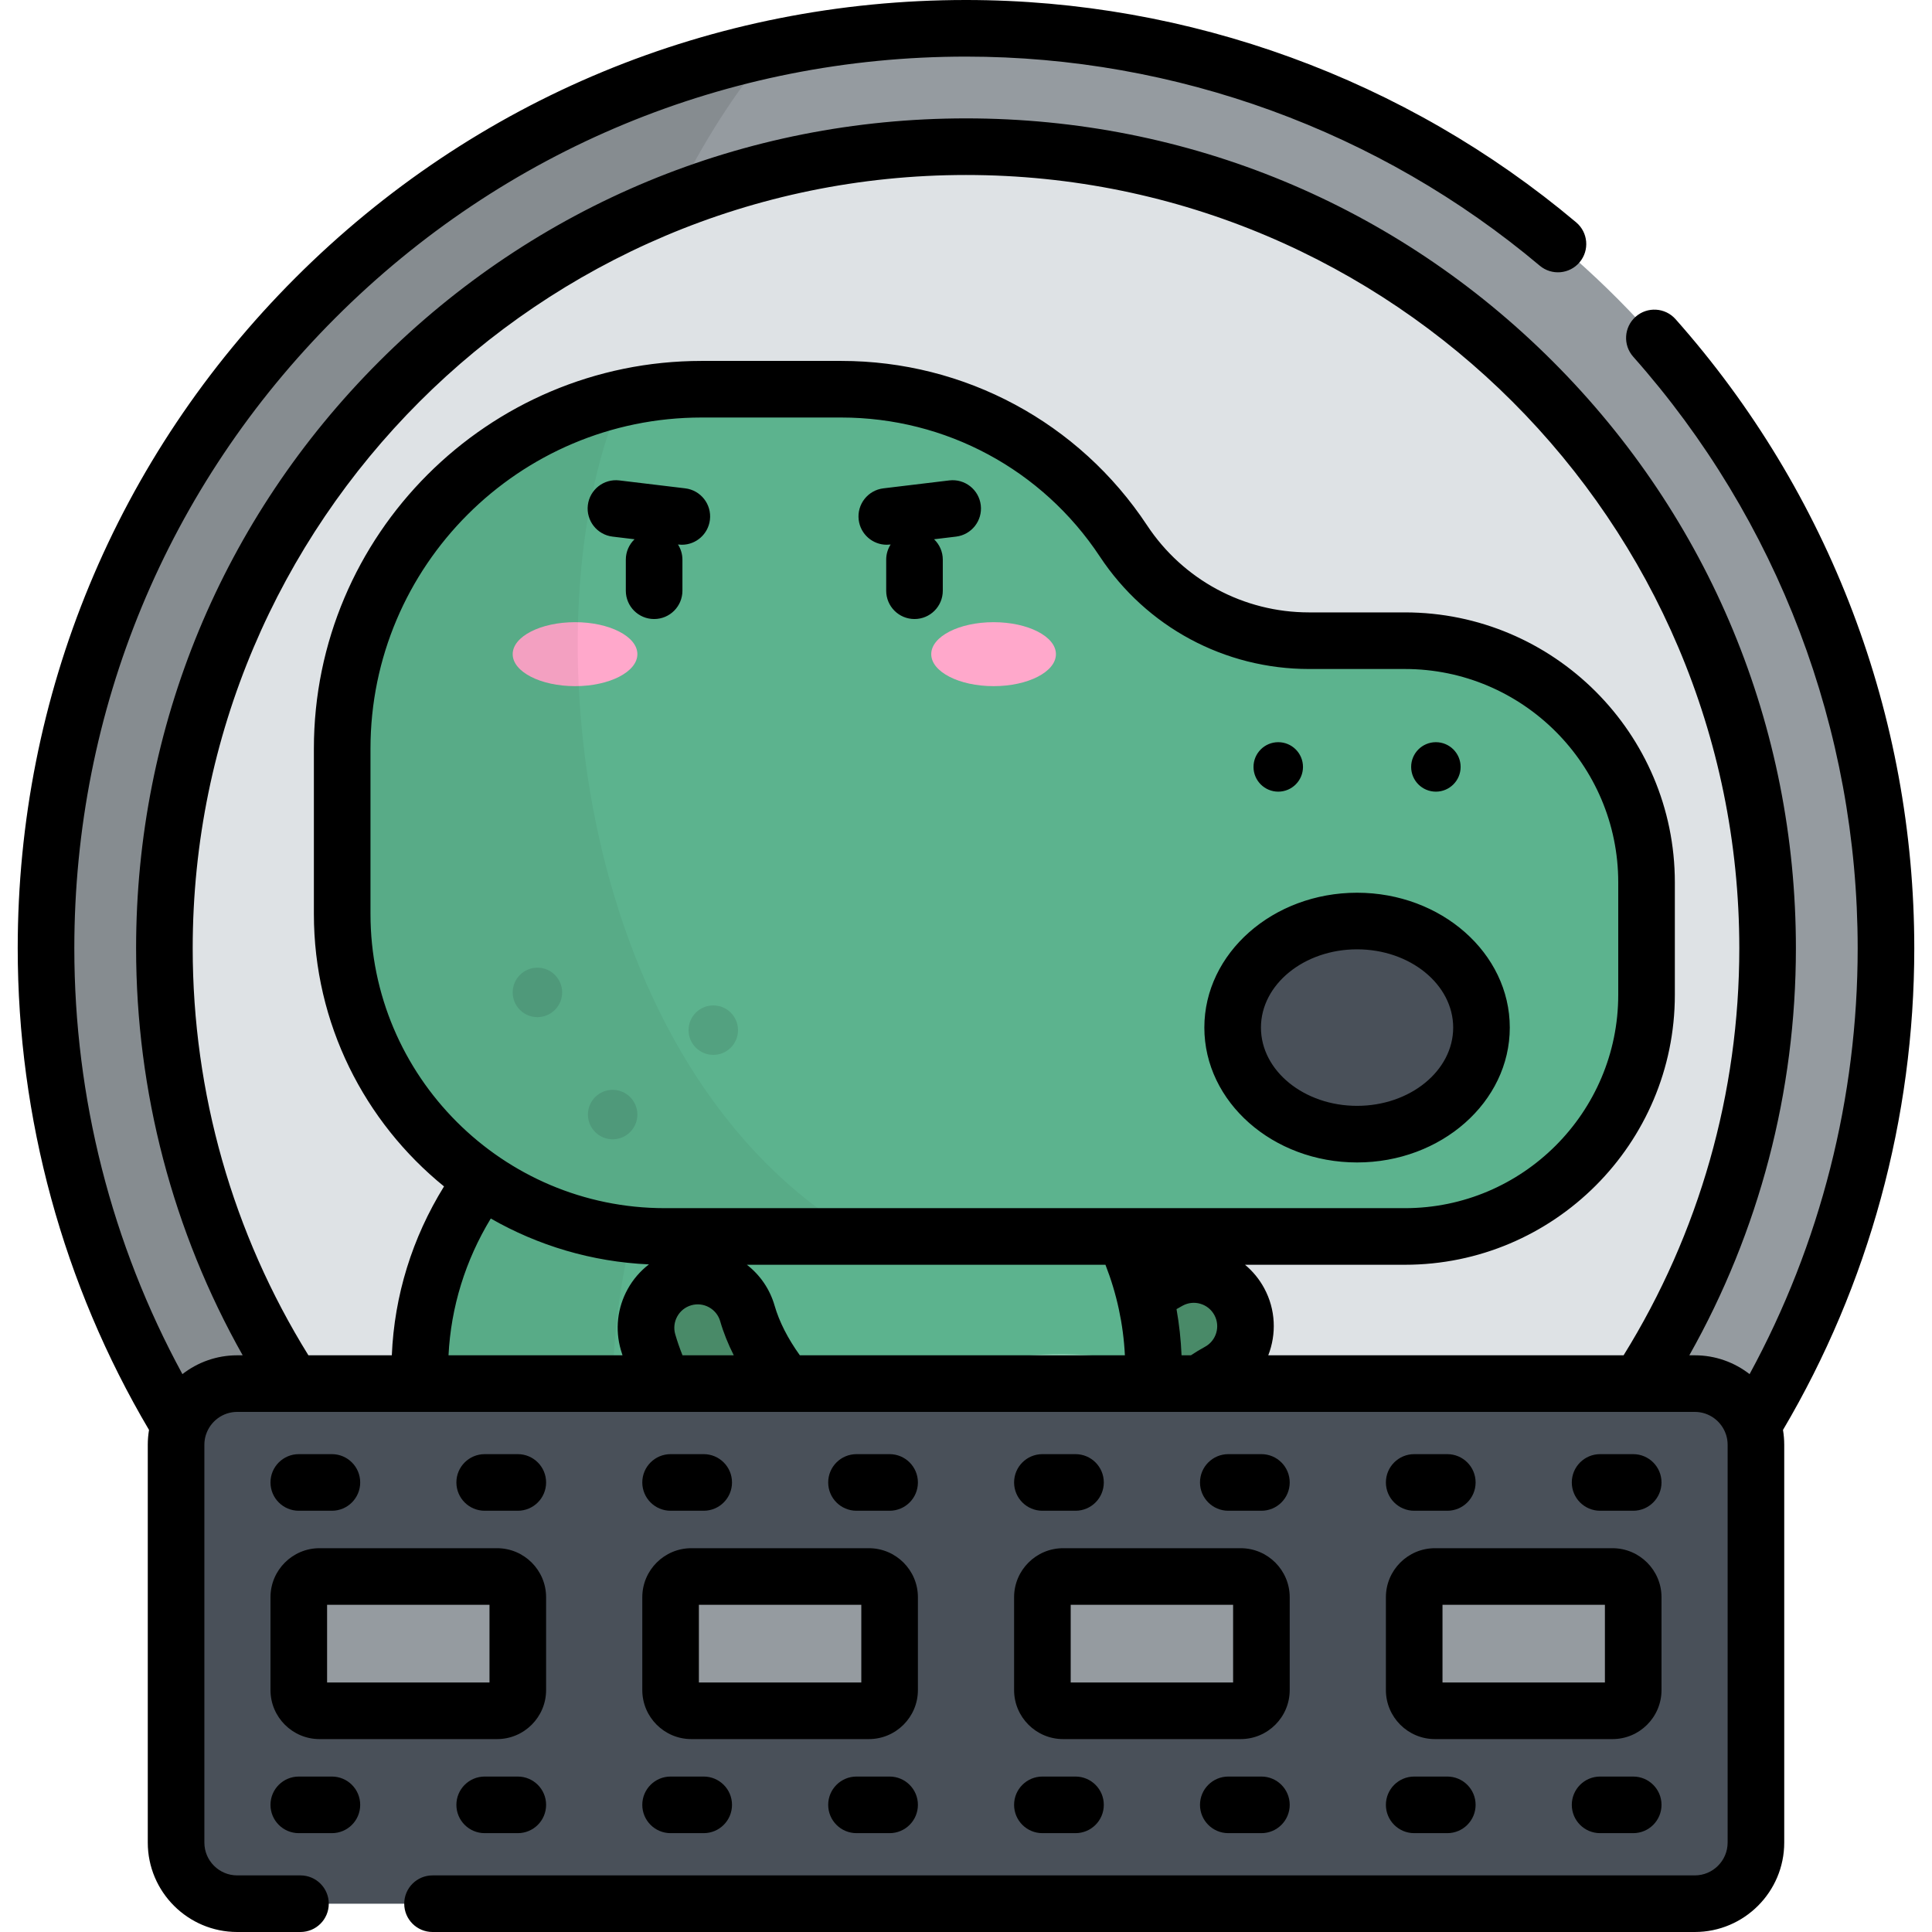 <?xml version="1.0" encoding="iso-8859-1"?>
<!-- Generator: Adobe Illustrator 19.0.0, SVG Export Plug-In . SVG Version: 6.00 Build 0)  -->
<svg version="1.1" id="Capa_1" xmlns="http://www.w3.org/2000/svg" xmlns:xlink="http://www.w3.org/1999/xlink" x="0px" y="0px"
	 viewBox="0 0 512 512" style="enable-background:new 0 0 512 512;" xml:space="preserve">
<circle style="fill:#959BA0;" cx="256" cy="251.3" r="243.8"/>
<path style="opacity:0.1;enable-background:new    ;" d="M204.561,12.955C94.617,36.57,12.196,134.304,12.196,251.304
	c0,134.649,109.155,243.804,243.804,243.804c36.426,0,70.978-8.002,102.016-22.322C75.394,348.153,138.208,89.342,204.561,12.955z"
	/>
<circle style="fill:#DEE2E5;" cx="256" cy="251.3" r="212.43"/>
<path style="fill:#498A68;" d="M294.685,384.452c-2.965,0-5.951-0.958-8.462-2.934c-5.948-4.678-6.977-13.293-2.298-19.242
	l0.243-0.31c2.915-3.719,11.784-15.035,25.686-22.554c6.656-3.602,14.971-1.124,18.572,5.534c3.6,6.657,1.123,14.971-5.534,18.572
	c-8.888,4.807-14.894,12.47-17.155,15.355l-0.272,0.347C302.761,382.657,298.743,384.452,294.685,384.452z"/>
<path style="fill:#5CB38E;" d="M305.712,363.027c0,49.717-6.753,85.692-97.229,85.692s-97.23-35.975-97.23-85.692
	c0-49.718,43.531-90.022,97.23-90.022C262.181,273.005,305.712,313.309,305.712,363.027z"/>
<path style="fill:#9BDFC1;" d="M305.712,363.027c0-0.396-0.011-0.79-0.016-1.185c-20.251-5.197-60.421-6.709-88.374,22.998
	c-20.37,21.648-23.317,45.008-21.132,63.639c3.916,0.159,8.01,0.24,12.293,0.24C298.959,448.719,305.712,412.744,305.712,363.027z"
	/>
<path style="opacity:0.05;enable-background:new    ;" d="M190.024,274.632c-44.87,7.985-78.771,44.521-78.771,88.395
	c0,46.036,5.801,80.284,78.487,85.105C149.383,407.169,157.189,322.591,190.024,274.632z"/>
<path style="fill:#498A68;" d="M199.141,390.883c-3.95,0-7.867-1.697-10.577-4.982l-0.249-0.301
	c-3.016-3.643-12.192-14.727-16.577-29.927c-2.097-7.271,2.097-14.867,9.368-16.964c7.269-2.101,14.866,2.096,16.964,9.367
	c2.803,9.717,9.016,17.221,11.355,20.047l0.279,0.337c4.816,5.837,3.989,14.474-1.849,19.29
	C205.301,389.857,202.211,390.883,199.141,390.883z"/>
<path style="fill:#5CB38E;" d="M297.73,143.357L297.73,143.357c-16.603-25.108-44.696-40.21-74.797-40.21h-37.001
	c-52.605,0-95.25,42.645-95.25,95.25v43.793c0,47.213,38.273,85.486,85.486,85.486h196.143c35.368,0,64.04-28.672,64.04-64.04
	v-29.805c0-35.368-28.672-64.04-64.04-64.04h-25.409C327.113,169.791,308.645,159.863,297.73,143.357z"/>
<ellipse style="fill:#495059;" cx="359.64" cy="272.32" rx="32.972" ry="28.24"/>
<g style="opacity:0.1;">
	<circle cx="142.42" cy="263" r="6.555"/>
	<circle cx="189.03" cy="273" r="6.555"/>
	<circle cx="162.36" cy="295.37" r="6.555"/>
</g>
<g>
	<ellipse style="fill:#FFA8CB;" cx="152.39" cy="173.36" rx="16.522" ry="8.476"/>
	<ellipse style="fill:#FFA8CB;" cx="263.31" cy="173.36" rx="16.522" ry="8.476"/>
</g>
<path style="opacity:0.05;enable-background:new    ;" d="M164.771,105.509c-42.42,9.623-74.09,47.555-74.09,92.887v43.793
	c0,47.213,38.273,85.486,85.486,85.486h51.873C152.495,283.72,139.69,162.893,164.771,105.509z"/>
<path style="fill:#495059;" d="M449.136,504.5H62.864c-8.948,0-16.202-7.254-16.202-16.202V382.87
	c0-8.948,7.254-16.203,16.202-16.203h386.272c8.948,0,16.202,7.254,16.202,16.203v105.427
	C465.339,497.246,458.085,504.5,449.136,504.5z"/>
<g>
	<path style="fill:#959BA0;" d="M131.729,417.79H84.676c-3.035,0-5.494,2.46-5.494,5.494v24.598c0,3.035,2.46,5.494,5.494,5.494
		h47.052c3.035,0,5.494-2.46,5.494-5.494v-24.598C137.223,420.25,134.763,417.79,131.729,417.79z"/>
	<path style="fill:#959BA0;" d="M230.26,417.79h-47.052c-3.034,0-5.494,2.46-5.494,5.494v24.598c0,3.035,2.46,5.494,5.494,5.494
		h47.052c3.035,0,5.494-2.46,5.494-5.494v-24.598C235.755,420.25,233.295,417.79,230.26,417.79z"/>
	<path style="fill:#959BA0;" d="M328.792,417.79H281.74c-3.034,0-5.494,2.46-5.494,5.494v24.598c0,3.035,2.46,5.494,5.494,5.494
		h47.052c3.034,0,5.494-2.46,5.494-5.494v-24.598C334.286,420.25,331.826,417.79,328.792,417.79z"/>
	<path style="fill:#959BA0;" d="M427.324,417.79h-47.052c-3.034,0-5.494,2.46-5.494,5.494v24.598c0,3.035,2.46,5.494,5.494,5.494
		h47.052c3.034,0,5.494-2.46,5.494-5.494v-24.598C432.818,420.25,430.358,417.79,427.324,417.79z"/>
</g>
<path d="M400.109,272.322c0-19.707-18.156-35.739-40.472-35.739c-22.317,0-40.473,16.032-40.473,35.739s18.156,35.739,40.473,35.739
	C381.954,308.061,400.109,292.029,400.109,272.322z M359.637,293.061c-14.046,0-25.473-9.304-25.473-20.739
	c0-11.436,11.427-20.739,25.473-20.739c14.045,0,25.472,9.304,25.472,20.739C385.109,283.758,373.683,293.061,359.637,293.061z
	 M128.448,470.805c-4.142,0-7.5,3.357-7.5,7.5s3.358,7.5,7.5,7.5h8.775c4.142,0,7.5-3.357,7.5-7.5s-3.358-7.5-7.5-7.5H128.448z
	 M71.682,447.883c0,7.166,5.829,12.995,12.994,12.995h47.052c7.165,0,12.995-5.829,12.995-12.995v-24.599
	c0-7.165-5.829-12.994-12.995-12.994H84.676c-7.165,0-12.994,5.829-12.994,12.994V447.883z M86.682,425.29h43.041v20.588H86.682
	V425.29z M87.957,470.805h-8.775c-4.142,0-7.5,3.357-7.5,7.5s3.358,7.5,7.5,7.5h8.775c4.142,0,7.5-3.357,7.5-7.5
	S92.099,470.805,87.957,470.805z M87.957,400.363c4.142,0,7.5-3.357,7.5-7.5s-3.358-7.5-7.5-7.5h-8.775c-4.142,0-7.5,3.357-7.5,7.5
	s3.358,7.5,7.5,7.5H87.957z M137.223,400.363c4.142,0,7.5-3.357,7.5-7.5s-3.358-7.5-7.5-7.5h-8.775c-4.142,0-7.5,3.357-7.5,7.5
	s3.358,7.5,7.5,7.5H137.223z M338.749,209.797c3.62,0,6.555-2.935,6.555-6.555s-2.935-6.555-6.555-6.555s-6.555,2.935-6.555,6.555
	S335.129,209.797,338.749,209.797z M380.525,209.797c3.62,0,6.555-2.935,6.555-6.555s-2.935-6.555-6.555-6.555
	s-6.555,2.935-6.555,6.555S376.905,209.797,380.525,209.797z M251.573,127.315l-17.46,2.101c-4.112,0.495-7.045,4.229-6.55,8.342
	c0.458,3.809,3.694,6.605,7.437,6.605c0.298,0,0.601-0.019,0.905-0.055l0.124-0.015c-0.742,1.163-1.178,2.541-1.178,4.024v8.233
	c0,4.143,3.358,7.5,7.5,7.5s7.5-3.357,7.5-7.5v-8.233c0-2.128-0.89-4.044-2.312-5.408l5.826-0.701
	c4.112-0.495,7.045-4.229,6.55-8.342S255.69,126.823,251.573,127.315z M181.588,129.416l-17.461-2.101
	c-4.115-0.493-7.848,2.439-8.342,6.551c-0.495,4.112,2.438,7.847,6.55,8.342l5.826,0.701c-1.423,1.365-2.312,3.281-2.312,5.408
	v8.233c0,4.143,3.358,7.5,7.5,7.5s7.5-3.357,7.5-7.5v-8.233c0-1.482-0.436-2.86-1.178-4.024l0.125,0.015
	c0.304,0.037,0.606,0.055,0.905,0.055c3.742,0,6.979-2.797,7.437-6.605C188.633,133.645,185.701,129.911,181.588,129.416z
	 M383.552,400.363c4.142,0,7.5-3.357,7.5-7.5s-3.358-7.5-7.5-7.5h-8.775c-4.142,0-7.5,3.357-7.5,7.5s3.358,7.5,7.5,7.5H383.552z
	 M276.245,485.805h8.775c4.142,0,7.5-3.357,7.5-7.5s-3.358-7.5-7.5-7.5h-8.775c-4.142,0-7.5,3.357-7.5,7.5
	C268.745,482.447,272.103,485.805,276.245,485.805z M367.277,447.883c0,7.166,5.829,12.995,12.995,12.995h47.052
	c7.165,0,12.994-5.829,12.994-12.995v-24.599c0-7.165-5.829-12.994-12.994-12.994h-47.052c-7.165,0-12.995,5.829-12.995,12.994
	V447.883z M382.277,425.29h43.041v20.588h-43.041L382.277,425.29L382.277,425.29z M325.511,470.805c-4.142,0-7.5,3.357-7.5,7.5
	s3.358,7.5,7.5,7.5h8.775c4.142,0,7.5-3.357,7.5-7.5s-3.358-7.5-7.5-7.5H325.511z M334.286,400.363c4.142,0,7.5-3.357,7.5-7.5
	s-3.358-7.5-7.5-7.5h-8.775c-4.142,0-7.5,3.357-7.5,7.5s3.358,7.5,7.5,7.5H334.286z M507.304,251.305
	c0-61.533-22.468-120.743-63.266-166.724c-2.748-3.099-7.489-3.381-10.587-0.633c-3.099,2.749-3.382,7.489-0.632,10.588
	c38.36,43.233,59.485,98.908,59.485,156.769c0,39.584-9.878,78.364-28.646,112.852c-4.015-3.123-9.053-4.989-14.522-4.989h-1.449
	c18.512-32.83,28.245-69.843,28.245-107.863c0-58.746-22.877-113.976-64.417-155.516C369.976,54.249,314.746,31.372,256,31.372
	S142.024,54.249,100.484,95.789s-64.417,96.769-64.417,155.516c0,38.02,9.733,75.034,28.245,107.863h-1.448
	c-5.469,0-10.507,1.866-14.522,4.989c-18.769-34.488-28.646-73.268-28.646-112.852c0-63.119,24.58-122.461,69.212-167.093
	S192.881,15,256,15c55.585,0,109.583,19.677,152.046,55.406c3.169,2.665,7.901,2.259,10.567-0.91
	c2.667-3.17,2.259-7.901-0.91-10.568C372.541,20.928,315.113,0,256,0C188.874,0,125.766,26.141,78.301,73.605
	C30.836,121.07,4.696,184.179,4.696,251.305c0,45.035,12.026,89.096,34.796,127.645c-0.213,1.276-0.33,2.585-0.33,3.92v105.428
	c0,13.069,10.633,23.702,23.703,23.702h16.763c4.142,0,7.5-3.357,7.5-7.5s-3.358-7.5-7.5-7.5H62.864
	c-4.799,0-8.703-3.903-8.703-8.702V382.87c0-0.893,0.136-1.754,0.387-2.566c0.02-0.056,0.041-0.112,0.06-0.169
	c1.15-3.462,4.413-5.967,8.256-5.967h14.598c0.004,0,0.008,0,0.012,0h98.463c0.009,0,0.019,0.002,0.028,0.002
	c0.012,0,0.024-0.002,0.036-0.002h141.93c0.006,0,0.011,0.001,0.017,0.001c0.004,0,0.008-0.001,0.013-0.001h116.416
	c0.005,0,0.009,0.001,0.014,0.001s0.011-0.001,0.016-0.001h14.731c3.844,0,7.108,2.507,8.257,5.97
	c0.018,0.055,0.039,0.11,0.058,0.165c0.251,0.812,0.387,1.674,0.387,2.567v105.428c0,4.799-3.904,8.702-8.703,8.702H114.625
	c-4.142,0-7.5,3.357-7.5,7.5s3.358,7.5,7.5,7.5h334.512c13.07,0,23.703-10.633,23.703-23.702V382.87c0-1.336-0.117-2.644-0.33-3.92
	C495.278,340.401,507.304,296.339,507.304,251.305z M166.343,341.625c-2.738,4.958-3.381,10.685-1.812,16.127
	c0.136,0.471,0.296,0.944,0.442,1.416h-46.112c0.641-12.786,4.464-25.143,11.201-36.251c12.457,7.142,26.715,11.481,41.91,12.159
	C169.695,336.828,167.773,339.034,166.343,341.625z M98.182,242.189v-43.792c0-48.386,39.364-87.75,87.75-87.75h37.002
	c27.661,0,53.283,13.774,68.54,36.847c12.338,18.658,33.059,29.798,55.428,29.798h25.409c31.176,0,56.54,25.363,56.54,56.54v29.805
	c0,31.176-25.364,56.539-56.54,56.539H176.167C133.166,320.175,98.182,285.19,98.182,242.189z M180.869,359.168
	c-0.743-1.869-1.394-3.733-1.925-5.574c-0.948-3.286,0.954-6.73,4.244-7.68c1.59-0.458,3.263-0.271,4.713,0.529
	c1.451,0.802,2.503,2.12,2.962,3.711c0.866,3.003,2.08,6.012,3.592,9.014H180.869z M211.967,359.168
	c-3.199-4.465-5.456-8.884-6.692-13.171c-1.257-4.356-3.828-8.093-7.34-10.822h95.021c3.013,7.712,4.742,15.749,5.152,23.993
	L211.967,359.168L211.967,359.168z M319.321,356.922c-1.24,0.671-2.483,1.428-3.719,2.246h-2.478
	c-0.171-4.125-0.617-8.207-1.335-12.236c0.545-0.319,1.089-0.629,1.634-0.923c1.456-0.789,3.132-0.963,4.72-0.489
	c1.588,0.473,2.896,1.536,3.685,2.994C323.455,351.522,322.332,355.294,319.321,356.922z M430.269,359.168h-94.165
	c2.183-5.606,1.998-12.095-1.081-17.789c-1.304-2.412-3.033-4.5-5.078-6.204h42.366c39.447,0,71.54-32.092,71.54-71.539v-29.805
	c0-39.447-32.093-71.54-71.54-71.54h-25.409c-17.32,0-33.363-8.625-42.916-23.071c-18.043-27.284-48.342-43.573-81.052-43.573
	h-37.002c-56.657,0-102.75,46.094-102.75,102.75v43.792c0,29.125,13.464,55.16,34.489,72.223
	c-8.442,13.641-13.172,28.923-13.834,44.757H81.731c-20.072-32.359-30.663-69.562-30.663-107.863
	c0-113,91.933-204.933,204.933-204.933s204.933,91.933,204.933,204.933C460.933,289.606,450.341,326.809,430.269,359.168z
	 M374.777,485.805h8.775c4.142,0,7.5-3.357,7.5-7.5s-3.358-7.5-7.5-7.5h-8.775c-4.142,0-7.5,3.357-7.5,7.5
	C367.277,482.447,370.635,485.805,374.777,485.805z M424.043,470.805c-4.142,0-7.5,3.357-7.5,7.5s3.358,7.5,7.5,7.5h8.775
	c4.142,0,7.5-3.357,7.5-7.5s-3.358-7.5-7.5-7.5H424.043z M432.818,400.363c4.142,0,7.5-3.357,7.5-7.5s-3.358-7.5-7.5-7.5h-8.775
	c-4.142,0-7.5,3.357-7.5,7.5s3.358,7.5,7.5,7.5H432.818z M235.755,400.363c4.142,0,7.5-3.357,7.5-7.5s-3.358-7.5-7.5-7.5h-8.775
	c-4.142,0-7.5,3.357-7.5,7.5s3.358,7.5,7.5,7.5H235.755z M186.489,400.363c4.142,0,7.5-3.357,7.5-7.5s-3.358-7.5-7.5-7.5h-8.775
	c-4.142,0-7.5,3.357-7.5,7.5s3.358,7.5,7.5,7.5H186.489z M170.214,447.883c0,7.166,5.829,12.995,12.994,12.995h47.052
	c7.165,0,12.995-5.829,12.995-12.995v-24.599c0-7.165-5.83-12.994-12.995-12.994h-47.052c-7.165,0-12.994,5.829-12.994,12.994
	V447.883z M185.214,425.29h43.041v20.588h-43.041V425.29z M177.714,485.805h8.775c4.142,0,7.5-3.357,7.5-7.5s-3.358-7.5-7.5-7.5
	h-8.775c-4.142,0-7.5,3.357-7.5,7.5C170.214,482.447,173.572,485.805,177.714,485.805z M268.745,447.883
	c0,7.166,5.83,12.995,12.995,12.995h47.052c7.165,0,12.994-5.829,12.994-12.995v-24.599c0-7.165-5.829-12.994-12.994-12.994H281.74
	c-7.165,0-12.995,5.829-12.995,12.994V447.883z M283.745,425.29h43.041v20.588h-43.041V425.29z M226.98,470.805
	c-4.142,0-7.5,3.357-7.5,7.5s3.358,7.5,7.5,7.5h8.775c4.142,0,7.5-3.357,7.5-7.5s-3.358-7.5-7.5-7.5H226.98z M285.021,400.363
	c4.142,0,7.5-3.357,7.5-7.5s-3.358-7.5-7.5-7.5h-8.775c-4.142,0-7.5,3.357-7.5,7.5s3.358,7.5,7.5,7.5H285.021z"/>
<g>
</g>
<g>
</g>
<g>
</g>
<g>
</g>
<g>
</g>
<g>
</g>
<g>
</g>
<g>
</g>
<g>
</g>
<g>
</g>
<g>
</g>
<g>
</g>
<g>
</g>
<g>
</g>
<g>
</g>
</svg>
